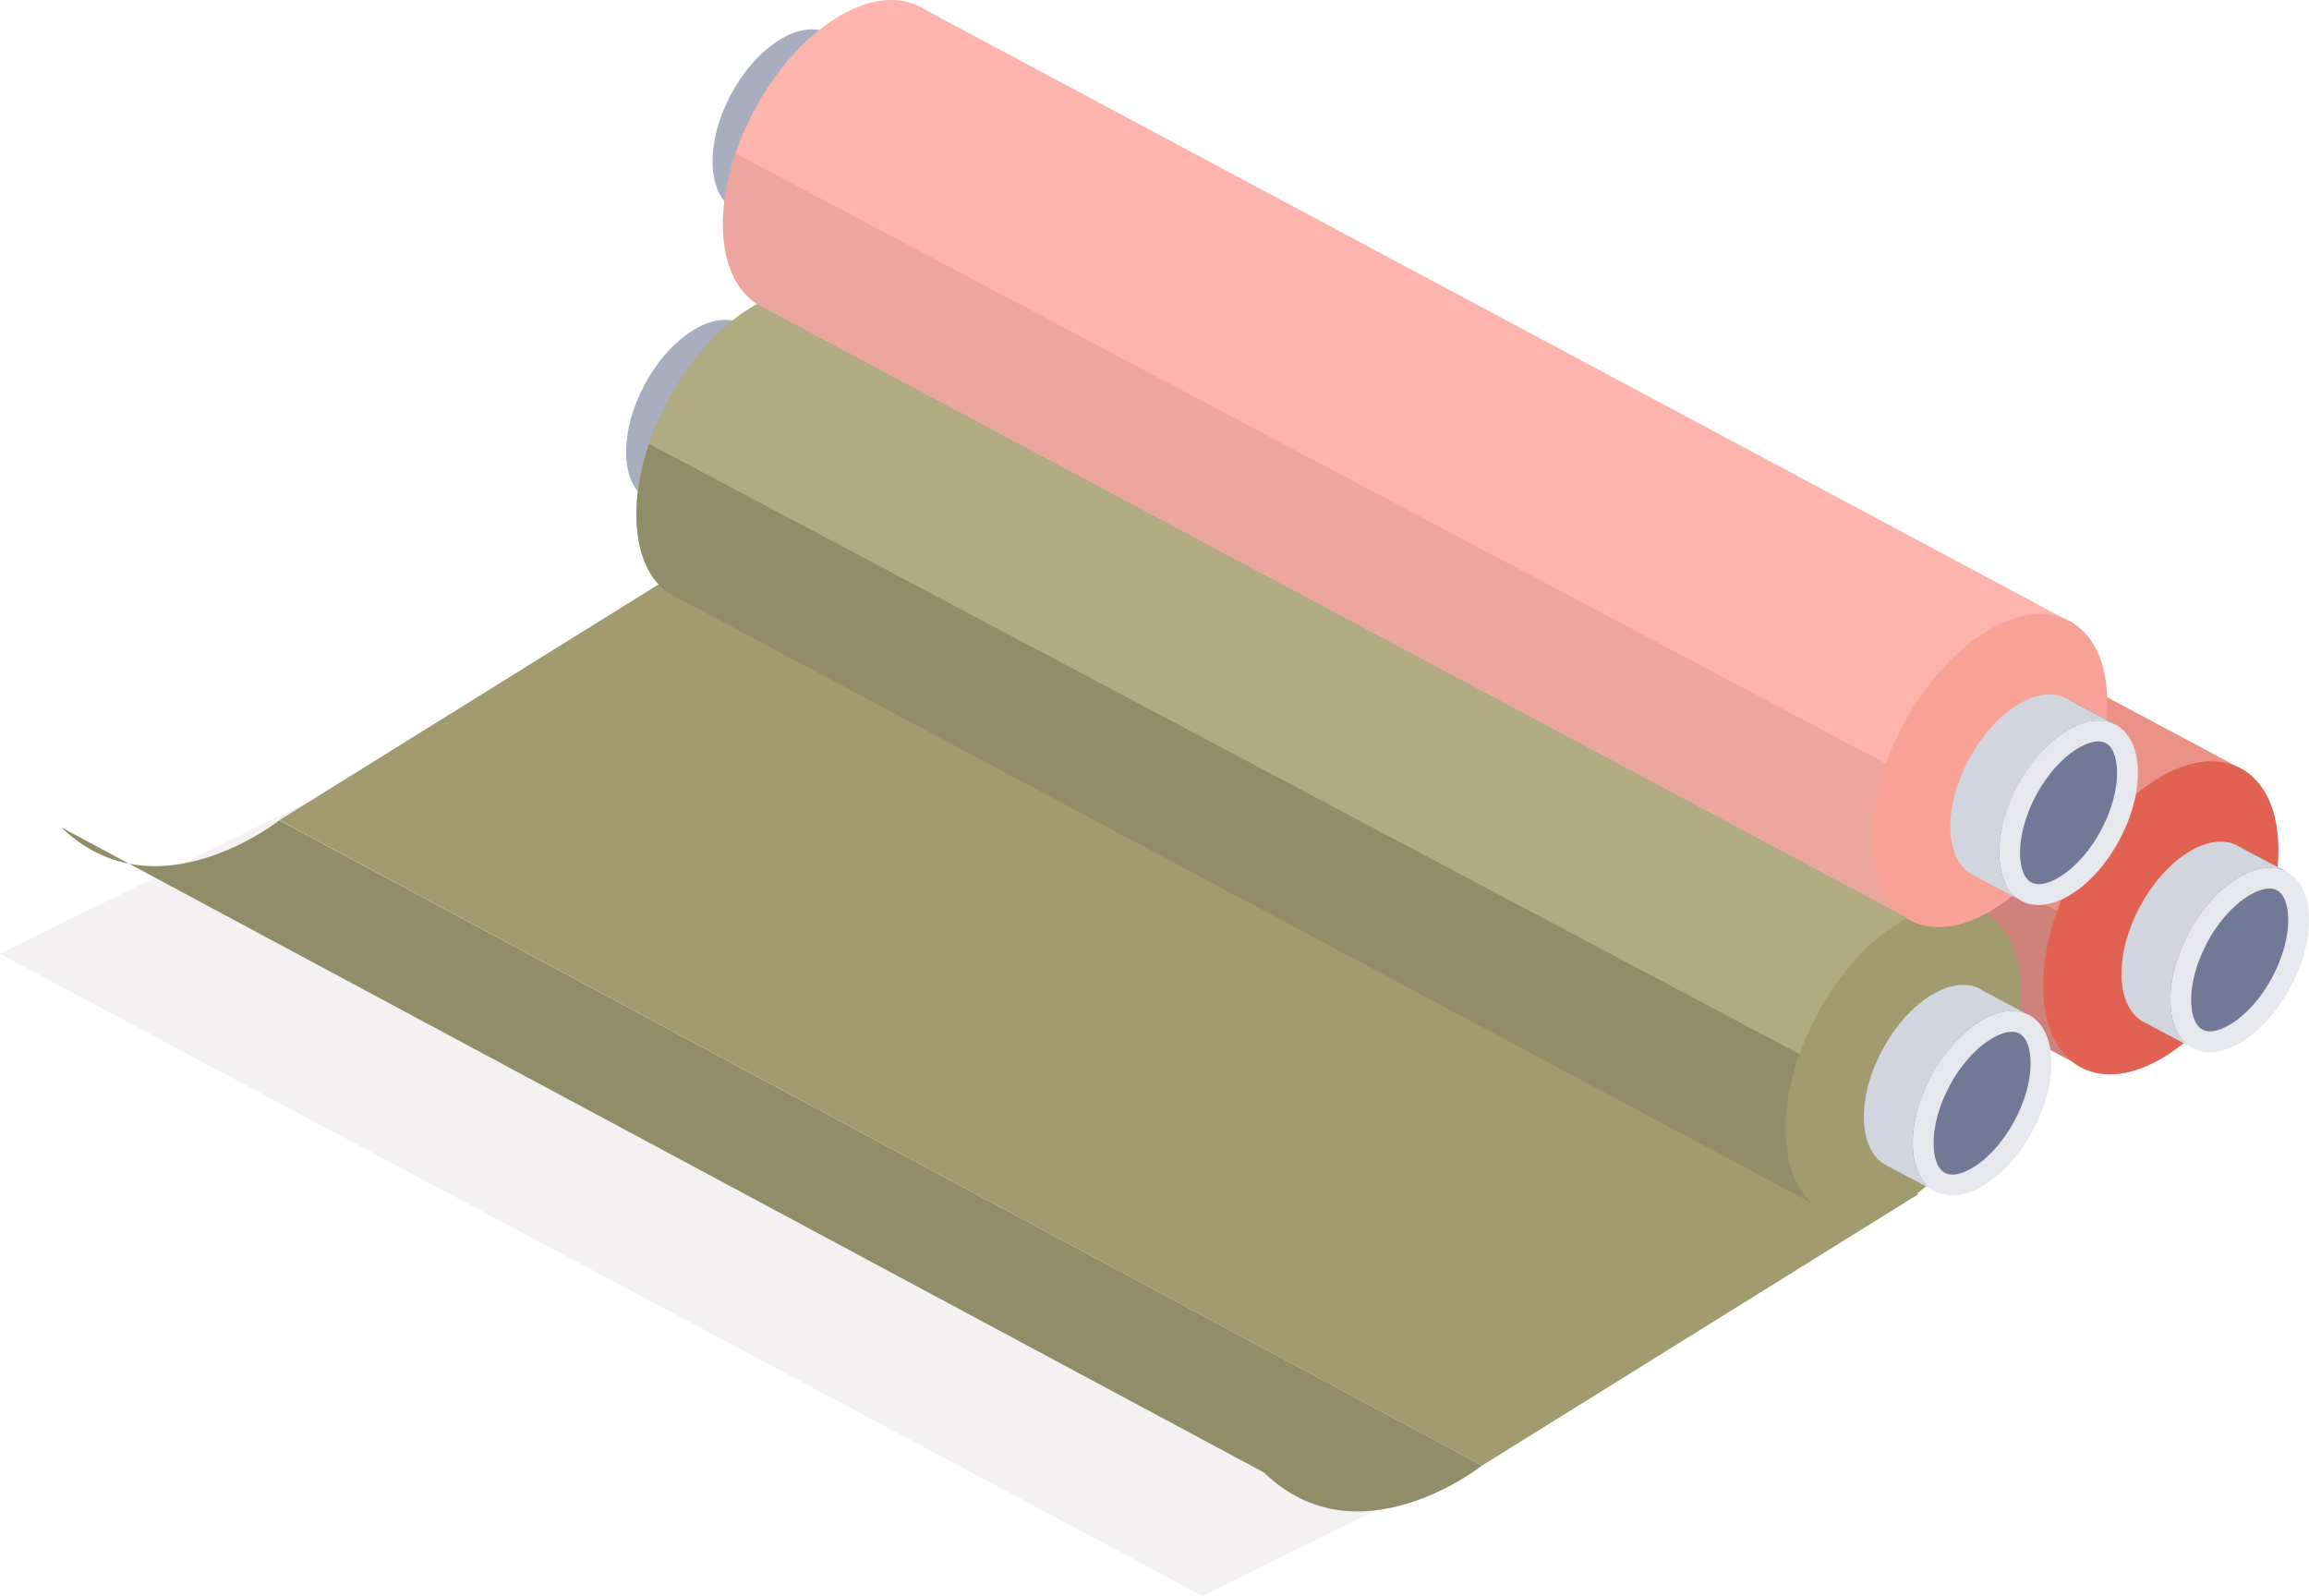 <?xml version="1.0" encoding="utf-8"?>
<!-- Generator: Adobe Illustrator 28.3.0, SVG Export Plug-In . SVG Version: 6.00 Build 0)  -->
<svg version="1.1" id="Layer_1" xmlns="http://www.w3.org/2000/svg" xmlns:xlink="http://www.w3.org/1999/xlink" x="0px" y="0px"
	 viewBox="272.62 466.56 169.59 117.21" style="enable-background:new 272.62 466.56 169.59 117.21;" xml:space="preserve">
<style type="text/css">
	.st0{fill:#D3DFD5;}
	.st1{fill:#A8AEBF;}
	.st2{fill:url(#SVGID_1_);}
	.st3{fill:url(#SVGID_00000162335977846764567920000004874405162509772943_);}
	.st4{opacity:0.4;}
	.st5{fill:#838BA4;}
	.st6{fill:url(#SVGID_00000030463383865101116760000007872103069331679150_);}
	.st7{fill:#EB9288;}
	.st8{fill-rule:evenodd;clip-rule:evenodd;fill:#E16253;}
	.st9{fill:#E07C70;}
	.st10{fill:#D2D4DE;}
	.st11{fill:#E6E8ED;}
	.st12{fill:#B0AB83;}
	.st13{fill:url(#SVGID_00000128479610141259485670000016668433765868730268_);}
	.st14{fill:url(#SVGID_00000052095663056423263160000014634315287417681815_);}
	.st15{fill:#C9CDD7;}
	.st16{fill:url(#SVGID_00000107575364234663067040000007599543901559071618_);}
	.st17{fill:url(#SVGID_00000083797593620621025170000008452761374585277573_);}
	.st18{fill:url(#SVGID_00000100357839334922406610000004199623613473604507_);}
	.st19{opacity:0.13;fill:#AC969B;}
	.st20{fill:#F6EEF0;}
	.st21{fill:#FFFFFF;}
	.st22{fill:#BDC1CE;}
	.st23{fill:#EADADE;}
	.st24{fill:#EEB3AC;}
	.st25{fill:url(#SVGID_00000175291160425053146220000012290507316259944629_);}
	.st26{fill:url(#SVGID_00000038384227339493913440000004999518761452653481_);}
	.st27{fill:url(#SVGID_00000168110402753995825970000002503258863212818346_);}
	.st28{fill:url(#SVGID_00000031185921773926131010000002146405825395941806_);}
	.st29{fill:url(#SVGID_00000156570738865192286810000001876329947243135122_);}
	.st30{fill:url(#SVGID_00000081616244135557491870000008592647263365462151_);}
	.st31{fill:#231F20;}
	.st32{fill:#EBAAA2;}
	.st33{fill:#E89A91;}
	.st34{fill:#E28175;}
	.st35{fill:#F3CDC8;}
	.st36{fill:#F9E6E3;}
	.st37{fill:#F9F9FA;}
	.st38{fill:#F5F5F7;}
	.st39{fill:#F3F3F6;}
	.st40{fill:#ECEEF1;}
	.st41{fill:#A0596B;}
	.st42{fill:#AC969B;}
	.st43{fill:#B98491;}
	.st44{fill:url(#SVGID_00000088819062226890283240000001150965951203170234_);}
	.st45{fill:#D4B4BC;}
	.st46{fill:#E3CDD3;}
	.st47{fill:#F1E6E9;}
	.st48{fill:#E4887D;}
	.st49{fill:#EBA8A0;}
	.st50{fill:#F9E4E2;}
	.st51{fill:#FAEAE8;}
	.st52{fill:#FBEEED;}
	.st53{fill:#FCF4F3;}
	.st54{fill:#FEF9F9;}
	.st55{fill:#444E75;}
	.st56{fill:#5C6687;}
	.st57{fill:#717996;}
	.st58{fill:#969CB1;}
	.st59{fill:#F1F1F4;}
	.st60{fill:#A46969;}
	.st61{fill-rule:evenodd;clip-rule:evenodd;fill:#A19B6F;}
	.st62{fill-rule:evenodd;clip-rule:evenodd;fill:url(#SVGID_00000155853233487167707210000001736826829246633606_);}
	.st63{fill:#FCB4AC;}
	.st64{opacity:0.22;}
	.st65{fill:#B57070;}
	.st66{fill:#F7A197;}
	.st67{fill-rule:evenodd;clip-rule:evenodd;fill:url(#SVGID_00000101802514868405657060000009714818507641349516_);}
	.st68{fill:#02384C;}
	.st69{fill-rule:evenodd;clip-rule:evenodd;fill:#B0AB83;}
	.st70{fill:#948F6A;}
	.st71{fill:url(#SVGID_00000039135229477801207690000007848853496473807268_);}
	.st72{fill:#F0A39A;}
	.st73{fill:url(#SVGID_00000006689654450055329820000008377396057391636122_);}
	.st74{fill:url(#SVGID_00000120519577185054235870000004884507773101834890_);}
	.st75{fill:#FDDAC6;}
	.st76{opacity:0.41;}
	.st77{fill:url(#SVGID_00000080890518599089559060000015233887538143211693_);}
	.st78{fill:url(#SVGID_00000133501522472900406550000017856260169728583554_);}
	.st79{fill:url(#SVGID_00000123402422445281213790000010133815308859572143_);}
	.st80{fill:url(#SVGID_00000101103137024991440740000003663321886704876933_);}
	.st81{fill:url(#SVGID_00000044884219216949573590000018355388667760838069_);}
	.st82{fill:url(#SVGID_00000065784531125482547730000007032872432404139703_);}
	.st83{fill:url(#SVGID_00000160170165190357255510000011653850893920873383_);}
	.st84{fill:url(#SVGID_00000131326397870246760550000017172352363210779046_);}
	.st85{fill:url(#SVGID_00000097480726100832725190000001100185455781388169_);}
	.st86{fill-rule:evenodd;clip-rule:evenodd;fill:#C396A2;}
	.st87{fill-rule:evenodd;clip-rule:evenodd;fill:#B67F8D;}
	.st88{fill:url(#SVGID_00000018951939849282711010000001954218339010310295_);}
	.st89{fill:url(#SVGID_00000030487061308602586540000018040627481798030989_);}
	.st90{fill:#7D859F;}
	.st91{opacity:0.25;fill:#AC969B;}
	.st92{fill:url(#SVGID_00000156553275532514969670000013166149246219847574_);}
	.st93{fill:url(#SVGID_00000025445318925813226880000012555441714991331469_);}
	.st94{fill:#BD8B97;}
	.st95{fill:url(#SVGID_00000087396304959500949380000010329592503279511700_);}
	.st96{fill:url(#SVGID_00000120558070576290770420000006116892956249639097_);}
	.st97{fill:url(#SVGID_00000152241047734476710570000013750859181106960306_);}
	.st98{fill:#858DA5;}
	.st99{fill:#F6D6D3;}
	.st100{fill:url(#SVGID_00000049199852031284202820000015210799349871247748_);}
	
		.st101{opacity:0.33;clip-path:url(#SVGID_00000160908589842138802600000008251112923202628792_);fill:url(#SVGID_00000101795298743982672890000016816395667994828419_);}
	
		.st102{opacity:0.33;clip-path:url(#SVGID_00000148649272917704127820000000560493033141300905_);fill:url(#SVGID_00000093153721605726142190000010635356136690024067_);}
	
		.st103{opacity:0.33;clip-path:url(#SVGID_00000100373891058958088750000011530745633683316125_);fill:url(#SVGID_00000151507616015062412220000005806869319777879957_);}
	.st104{fill:url(#SVGID_00000081642045379967880800000018143502980826296210_);}
	.st105{clip-path:url(#SVGID_00000013180058252127717350000003344687618219636102_);}
	.st106{opacity:0.31;fill:#F5EDEF;}
	.st107{fill:url(#SVGID_00000000933393230910844670000017201159948251179678_);}
	.st108{fill:#35416A;}
	.st109{fill:#697190;}
	.st110{fill:#9AA0B5;}
	.st111{fill:#CCCFD9;}
	.st112{clip-path:url(#SVGID_00000032630888671961279540000008627179909664883891_);fill:#D2D4DE;}
	.st113{opacity:0.08;fill:#AC969B;}
	.st114{fill:#BFA3AA;}
	.st115{fill:#DEC5CC;}
	.st116{fill:#EBDCE0;}
	.st117{clip-path:url(#SVGID_00000012452852190024307080000007049650613507188631_);fill:#8A5F5A;}
	.st118{clip-path:url(#SVGID_00000012452852190024307080000007049650613507188631_);}
	.st119{fill:#B0AB7F;}
	.st120{fill:#969166;}
	.st121{clip-path:url(#SVGID_00000012452852190024307080000007049650613507188631_);fill:#B0AB7F;}
	.st122{clip-path:url(#SVGID_00000012452852190024307080000007049650613507188631_);fill:#969166;}
	.st123{opacity:0.72;clip-path:url(#SVGID_00000144297266749147453530000009495426601352374179_);}
	.st124{fill:#D98C66;}
	.st125{fill:#EFAD8D;}
	.st126{opacity:0.72;clip-path:url(#SVGID_00000021096751570025578210000003442498647440248758_);}
	.st127{clip-path:url(#SVGID_00000096740003121636521370000012377678962783528576_);fill:#8A5F5A;}
	.st128{clip-path:url(#SVGID_00000096740003121636521370000012377678962783528576_);fill:#B0AB7F;}
	.st129{clip-path:url(#SVGID_00000096740003121636521370000012377678962783528576_);fill:#969166;}
	.st130{opacity:0.72;clip-path:url(#SVGID_00000084529169002241035070000009174222935499507343_);}
	.st131{clip-path:url(#SVGID_00000014616665050937896160000005451632910554721441_);fill:#8A5F5A;}
	.st132{clip-path:url(#SVGID_00000014616665050937896160000005451632910554721441_);fill:#B0AB7F;}
	.st133{clip-path:url(#SVGID_00000014616665050937896160000005451632910554721441_);fill:#969166;}
	.st134{fill:url(#SVGID_00000051344796849838836660000008521587091650226861_);}
	.st135{fill:#FAABA2;}
	.st136{fill-rule:evenodd;clip-rule:evenodd;fill:#BD8B97;}
	.st137{opacity:0.12;fill:#AC969B;}
	.st138{fill:url(#SVGID_00000157310567323262137890000002020082888264700062_);}
	.st139{fill:#F5D5D1;}
	.st140{fill:url(#SVGID_00000030450130093273436860000009570478977647968929_);}
	.st141{fill:#E79A71;}
	.st142{fill:#F5B593;}
	
		.st143{opacity:0.39;clip-path:url(#SVGID_00000077290232294475356140000003528867530659232938_);fill:url(#SVGID_00000001638619481689825660000015574227372190711193_);}
	.st144{fill:url(#SVGID_00000115479763311669252480000005073270918523615934_);}
	.st145{fill:url(#SVGID_00000147191624806030646300000015597305337342409346_);}
	.st146{fill:#F6C8C2;}
	.st147{fill-rule:evenodd;clip-rule:evenodd;fill:#D3DFD5;}
	.st148{fill:url(#SVGID_00000145059268254506057140000002341446176921495215_);}
	.st149{opacity:0.46;}
	.st150{opacity:0.25;clip-path:url(#SVGID_00000146498012102076705050000012258955036676028847_);}
	.st151{fill:url(#SVGID_00000116923997240839223160000004158424436599430831_);}
	
		.st152{clip-path:url(#SVGID_00000070111941275498067610000008690614798663249792_);fill:url(#SVGID_00000050624141222440052570000001059685711956324782_);}
	.st153{fill:#492B23;}
	.st154{fill:#BC8779;}
	.st155{fill:#AA7065;}
	.st156{fill:#331B18;}
	.st157{fill:#9E5F5F;}
	.st158{fill:#C93F3F;}
	.st159{fill:#D84C4C;}
	.st160{fill:#B2C1B4;}
	.st161{fill:#844B45;}
	.st162{fill:#A86B65;}
	.st163{fill:#6B443E;}
	.st164{fill:#FFC255;}
	.st165{fill:#353D3B;}
	.st166{fill:url(#SVGID_00000065059799461306904120000017204931764930905010_);}
	.st167{fill:url(#SVGID_00000135654159065485146010000015038250335106320023_);}
	.st168{fill:url(#SVGID_00000026145654241328144820000010163691936855560355_);}
	.st169{fill:url(#SVGID_00000176746194806877937030000013975257700018743187_);}
	.st170{fill:url(#SVGID_00000174570817431662053730000011940857446726826662_);}
	.st171{fill:url(#SVGID_00000155117424409488227800000003093158911963907205_);}
	
		.st172{opacity:0.33;clip-path:url(#SVGID_00000172437171840070625270000016220787540763531950_);fill:url(#SVGID_00000021812984224023523860000013531586583656232098_);}
	
		.st173{opacity:0.33;clip-path:url(#SVGID_00000124876290854837265700000006372127442486428548_);fill:url(#SVGID_00000056422443622240836940000000041690466355949490_);}
	
		.st174{opacity:0.33;clip-path:url(#SVGID_00000033355150332587440490000000598624468475481760_);fill:url(#SVGID_00000019658289523404280360000011692446034962401971_);}
	.st175{fill:url(#SVGID_00000036241901089959058760000012633127038017817216_);}
	.st176{clip-path:url(#SVGID_00000033346317830227831390000001081331871510860928_);}
	.st177{fill:url(#SVGID_00000133488375194703865480000010757501579931641233_);}
	.st178{clip-path:url(#SVGID_00000166659279785411621290000009494885822138007444_);fill:#D2D4DE;}
	.st179{clip-path:url(#SVGID_00000087370925631494989940000010623138121653279367_);fill:#8A5F5A;}
	.st180{clip-path:url(#SVGID_00000087370925631494989940000010623138121653279367_);}
	.st181{clip-path:url(#SVGID_00000087370925631494989940000010623138121653279367_);fill:#B0AB7F;}
	.st182{clip-path:url(#SVGID_00000087370925631494989940000010623138121653279367_);fill:#969166;}
	.st183{opacity:0.72;clip-path:url(#SVGID_00000113340831297546676490000013135440681236808890_);}
	.st184{opacity:0.72;clip-path:url(#SVGID_00000052098467698057707400000013456790708101205434_);}
	.st185{clip-path:url(#SVGID_00000176732690009836351240000017007782413034545295_);fill:#8A5F5A;}
	.st186{clip-path:url(#SVGID_00000176732690009836351240000017007782413034545295_);fill:#B0AB7F;}
	.st187{clip-path:url(#SVGID_00000176732690009836351240000017007782413034545295_);fill:#969166;}
	.st188{opacity:0.72;clip-path:url(#SVGID_00000119824479321179120240000006382795360982337983_);}
	.st189{clip-path:url(#SVGID_00000043441285166851633850000009849347804519052180_);fill:#8A5F5A;}
	.st190{clip-path:url(#SVGID_00000043441285166851633850000009849347804519052180_);fill:#B0AB7F;}
	.st191{clip-path:url(#SVGID_00000043441285166851633850000009849347804519052180_);fill:#969166;}
	.st192{fill:url(#SVGID_00000031194425879249780760000014616919820769235618_);}
	.st193{fill:url(#SVGID_00000108992541640576344960000018127216025582833052_);}
	.st194{fill:url(#SVGID_00000019677937363591754520000005161907757423365010_);}
	
		.st195{opacity:0.39;clip-path:url(#SVGID_00000034053433808409401070000005006710403181388711_);fill:url(#SVGID_00000148633996102984607940000005361778644669371788_);}
	.st196{fill:url(#SVGID_00000047751740024772689190000000672493246379373748_);}
	.st197{fill:url(#SVGID_00000031186661516040685630000006345409408223952530_);}
	.st198{fill:url(#SVGID_00000013892052917977259970000017805849336516025478_);}
	.st199{opacity:0.25;clip-path:url(#SVGID_00000162333717010599283870000003561590924169445050_);}
	.st200{fill:url(#SVGID_00000111895723104821200000000014268863245583360683_);}
	
		.st201{clip-path:url(#SVGID_00000005232394201048137450000017123429228393410713_);fill:url(#SVGID_00000101066550867068727850000013598388351216619684_);}
	.st202{fill:url(#SVGID_00000108283914855725707480000006035721409833435050_);}
	.st203{fill:url(#SVGID_00000030470277701591883090000005675107046941227393_);}
	.st204{fill:url(#SVGID_00000173150355441476090640000011800256130982259355_);}
	.st205{fill:url(#SVGID_00000062162680121188325590000016488238466246735795_);}
	.st206{fill:url(#SVGID_00000165233405780907884560000013805754108326637964_);}
	.st207{fill:url(#SVGID_00000176034243001057946800000006670985429923567765_);}
	.st208{fill:url(#SVGID_00000158710991859028550160000007762544140175728773_);}
	.st209{fill:url(#SVGID_00000127029138029088669360000004256153404339562884_);}
	.st210{fill:url(#SVGID_00000031202944768077352930000009183949024002467989_);}
	.st211{fill:url(#SVGID_00000075867869404707488390000006689501871444607656_);}
	.st212{fill:url(#SVGID_00000065775940234902922610000003319865108890350466_);}
	.st213{fill:url(#SVGID_00000028303530792198488460000008135098812534440082_);}
	.st214{fill:url(#SVGID_00000021097423921238867600000016656699085136036515_);}
	.st215{fill:url(#SVGID_00000140006212082026179060000005091899893796727695_);}
	.st216{fill:url(#SVGID_00000093891914772010113260000000522740540299080859_);}
	.st217{fill:url(#SVGID_00000125564682447298157220000002685891018669935766_);}
	.st218{fill:url(#SVGID_00000132778458759511054050000016618546946005691051_);}
	.st219{fill:url(#SVGID_00000036241702807823293640000003594339376992993426_);}
	.st220{fill:url(#SVGID_00000029751200579580862220000008281681362387914371_);}
	.st221{fill:url(#SVGID_00000131343368210404125940000005395107420708687494_);}
	.st222{fill:url(#SVGID_00000114762901592135061400000014766478255969252746_);}
	.st223{fill:url(#SVGID_00000181065444782369986560000014877498919701040309_);}
	.st224{fill:url(#SVGID_00000026141724176993662990000002471721532938168219_);}
	.st225{fill:url(#SVGID_00000155147744385081067520000004133807702902743681_);}
	.st226{fill:url(#SVGID_00000005229490370602999050000006271393207231511452_);}
	.st227{fill:url(#SVGID_00000082345206831634725120000015204184835636107422_);}
	.st228{fill:url(#SVGID_00000103233101856392557450000006060310165142358431_);}
	.st229{fill:url(#SVGID_00000183946777344788823820000014942886172066414756_);}
	.st230{fill:url(#SVGID_00000036948586396569649490000010022600914741953420_);}
	.st231{fill-rule:evenodd;clip-rule:evenodd;fill:url(#SVGID_00000088817767496437513410000003003760030154408853_);}
	.st232{fill-rule:evenodd;clip-rule:evenodd;fill:url(#SVGID_00000013182864738732168300000008559458485063981711_);}
</style>
<g>
	<polygon class="st19" points="384.09,572.34 360.94,583.77 272.62,536.62 295.77,525.19 	"/>
	<g>
		<g>
			<g>
				<g>
					<path class="st1" d="M337.52,489.46c-0.11-3.31,2.08-7.4,4.89-9.15c1.31-0.81,2.52-0.97,3.45-0.58l0,0l0,0
						c0.14,0.06,0.26,0.13,0.39,0.21l3.28,1.75c-0.94-0.44-2.18-0.3-3.53,0.54c-2.81,1.75-5,5.84-4.89,9.15
						c0.05,1.58,0.62,2.69,1.5,3.23l-3.29-1.75c-0.12-0.05-0.24-0.12-0.35-0.19l0,0l0,0C338.12,492.11,337.57,491.01,337.52,489.46z
						"/>
				</g>
				<path class="st7" d="M338.28,494.22c-0.18-5.61,3.53-12.57,8.3-15.53c2.22-1.38,4.28-1.65,5.86-0.98l0,0l0,0
					c0.23,0.1,0.45,0.21,0.66,0.35l84.47,45.15l-12.76,21.32l-83.46-44.54c-0.21-0.09-0.41-0.2-0.6-0.32l0,0l0,0
					C339.3,498.73,338.37,496.86,338.28,494.22z"/>
				<g class="st4">
					<path class="st60" d="M431.66,544.13c-2.71,1.69-5.18,1.72-6.84,0.4l0,0l-83.46-44.54c-0.21-0.09-0.41-0.2-0.6-0.32l0,0l0,0
						c-1.46-0.94-2.39-2.81-2.47-5.44c-0.06-1.79,0.28-3.71,0.92-5.59l96.81,51.35C434.75,541.68,433.27,543.13,431.66,544.13z"/>
				</g>
				<path class="st8" d="M422.69,539.34c0.18,5.61,4.2,7.76,8.97,4.79c4.77-2.97,8.49-9.92,8.3-15.53c-0.18-5.61-4.2-7.76-8.97-4.79
					C426.22,526.77,422.51,533.72,422.69,539.34z"/>
				<path class="st57" d="M437.18,528.78l3.28,1.75c0,0,1.45,4.93,0.65,6.66s-2.7,5.04-4.51,5.19c-1.81,0.15-3.24,0.11-3.24,0.11
					l-3.1-0.79L437.18,528.78z"/>
				<g>
					<path class="st10" d="M428.44,538.31c-0.11-3.31,2.08-7.4,4.89-9.15c1.31-0.81,2.52-0.97,3.45-0.58l0,0l0,0
						c0.14,0.06,0.26,0.13,0.39,0.21l3.28,1.75c-0.94-0.44-2.18-0.3-3.53,0.54c-2.81,1.75-5,5.84-4.89,9.15
						c0.05,1.58,0.62,2.69,1.5,3.23l-3.29-1.75c-0.12-0.05-0.24-0.12-0.35-0.19l0,0v0C429.04,540.96,428.49,539.86,428.44,538.31z"
						/>
				</g>
				<path class="st11" d="M439.32,531.82c1.17,0,1.34,1.49,1.36,2.13c0.09,2.77-1.82,6.34-4.17,7.8c-0.74,0.46-1.27,0.56-1.59,0.56
					c-1.17,0-1.34-1.49-1.36-2.13c-0.09-2.77,1.82-6.34,4.17-7.8C438.47,531.91,439,531.82,439.32,531.82L439.32,531.82
					L439.32,531.82z M439.32,530.29c-0.72,0-1.54,0.25-2.4,0.79c-2.81,1.75-5,5.84-4.89,9.15c0.08,2.3,1.24,3.61,2.89,3.61
					c0.72,0,1.54-0.25,2.4-0.79c2.81-1.75,5-5.84,4.89-9.15C442.13,531.6,440.97,530.29,439.32,530.29L439.32,530.29z"/>
			</g>
			<polygon class="st61" points="293.14,526.8 381.47,574.2 413.53,554.26 325.19,506.87 			"/>
			<g>
				<g>
					<path class="st1" d="M318.61,499.98c-0.11-3.31,2.08-7.4,4.89-9.15c1.31-0.81,2.52-0.97,3.45-0.58l0,0l0,0
						c0.14,0.06,0.26,0.13,0.39,0.21l3.28,1.75c-0.94-0.44-2.18-0.3-3.53,0.54c-2.81,1.75-5,5.84-4.89,9.15
						c0.05,1.58,0.62,2.69,1.5,3.23l-3.29-1.75c-0.12-0.05-0.24-0.12-0.35-0.19l0,0l0,0C319.2,502.63,318.66,501.53,318.61,499.98z"
						/>
				</g>
				<path class="st12" d="M319.37,504.74c-0.18-5.61,3.53-12.57,8.3-15.53c2.22-1.38,4.28-1.65,5.86-0.98l0,0l0,0
					c0.23,0.1,0.45,0.21,0.66,0.35l84.47,45.15l-12.76,21.32l-83.46-44.54c-0.21-0.09-0.41-0.2-0.6-0.32l0,0l0,0
					C320.38,509.25,319.45,507.38,319.37,504.74z"/>
				<linearGradient id="SVGID_1_" gradientUnits="userSpaceOnUse" x1="319.359" y1="527.567" x2="417.093" y2="527.567">
					<stop  offset="0" style="stop-color:#928D69"/>
					<stop  offset="0.5" style="stop-color:#928D69"/>
					<stop  offset="1" style="stop-color:#928D69"/>
				</linearGradient>
				<path style="fill-rule:evenodd;clip-rule:evenodd;fill:url(#SVGID_1_);" d="M412.74,554.65c-2.71,1.69-5.18,1.72-6.84,0.4l0,0
					l-83.46-44.54c-0.21-0.09-0.41-0.2-0.6-0.32l0,0l0,0c-1.46-0.94-2.39-2.81-2.47-5.44c-0.06-1.79,0.28-3.71,0.92-5.59
					l96.81,51.35C415.83,552.2,414.35,553.65,412.74,554.65z"/>
				<path class="st61" d="M403.77,549.86c0.18,5.61,4.2,7.76,8.97,4.79c4.77-2.97,8.49-9.92,8.3-15.53
					c-0.18-5.61-4.2-7.76-8.97-4.79C407.3,537.29,403.59,544.24,403.77,549.86z"/>
				<path class="st57" d="M418.26,539.31l3.28,1.75c0,0,1.45,4.93,0.65,6.66c-0.8,1.73-2.7,5.04-4.51,5.19
					c-1.81,0.15-3.24,0.11-3.24,0.11l-3.1-0.79L418.26,539.31z"/>
				<g>
					<path class="st10" d="M409.52,548.83c-0.11-3.31,2.08-7.4,4.89-9.15c1.31-0.81,2.52-0.97,3.45-0.58l0,0l0,0
						c0.14,0.06,0.26,0.13,0.39,0.21l3.28,1.75c-0.94-0.44-2.18-0.3-3.53,0.54c-2.81,1.75-5,5.84-4.89,9.15
						c0.05,1.58,0.62,2.69,1.5,3.23l-3.29-1.75c-0.12-0.05-0.24-0.12-0.35-0.19l0,0l0,0C410.12,551.48,409.57,550.38,409.52,548.83z
						"/>
				</g>
				<path class="st11" d="M420.4,542.34c1.17,0,1.34,1.49,1.36,2.13c0.09,2.77-1.82,6.34-4.17,7.8c-0.74,0.46-1.27,0.56-1.59,0.56
					c-1.17,0-1.34-1.49-1.36-2.13c-0.09-2.77,1.82-6.34,4.17-7.8C419.55,542.43,420.08,542.34,420.4,542.34L420.4,542.34
					L420.4,542.34z M420.4,540.81c-0.72,0-1.54,0.25-2.4,0.79c-2.81,1.75-5,5.84-4.89,9.15c0.08,2.3,1.24,3.61,2.89,3.61
					c0.72,0,1.54-0.25,2.4-0.79c2.81-1.75,5-5.84,4.89-9.15C423.21,542.12,422.05,540.81,420.4,540.81L420.4,540.81z"/>
			</g>
			<g>
				<g>
					<path class="st1" d="M324.96,478.65c-0.11-3.31,2.08-7.4,4.89-9.15c1.31-0.81,2.52-0.97,3.45-0.58l0,0l0,0
						c0.14,0.06,0.26,0.13,0.39,0.21l3.28,1.75c-0.94-0.44-2.18-0.3-3.53,0.54c-2.81,1.75-5,5.84-4.89,9.15
						c0.05,1.58,0.62,2.69,1.5,3.23l-3.29-1.75c-0.12-0.05-0.24-0.12-0.35-0.19l0,0l0,0C325.56,481.31,325.01,480.2,324.96,478.65z"
						/>
				</g>
				<path class="st63" d="M325.72,483.42c-0.18-5.61,3.53-12.57,8.3-15.53c2.22-1.38,4.28-1.65,5.86-0.98l0,0l0,0
					c0.23,0.1,0.45,0.21,0.66,0.35l84.47,45.15l-12.76,21.32l-83.46-44.54c-0.21-0.09-0.41-0.2-0.6-0.32l0,0l0,0
					C326.74,487.92,325.8,486.05,325.72,483.42z"/>
				<g class="st64">
					<path class="st65" d="M419.09,533.32c-2.71,1.69-5.18,1.72-6.84,0.4l0,0l-83.46-44.54c-0.21-0.09-0.41-0.2-0.6-0.32l0,0l0,0
						c-1.46-0.94-2.39-2.81-2.47-5.44c-0.06-1.79,0.28-3.71,0.92-5.59l96.81,51.35C422.19,530.87,420.7,532.32,419.09,533.32z"/>
				</g>
				<path class="st66" d="M410.12,528.53c0.18,5.61,4.2,7.76,8.97,4.79c4.77-2.97,8.49-9.92,8.3-15.53
					c-0.18-5.61-4.2-7.76-8.97-4.79C413.66,515.96,409.94,522.92,410.12,528.53z"/>
				<path class="st57" d="M424.61,517.98l3.28,1.75c0,0,1.45,4.93,0.65,6.66c-0.8,1.73-2.7,5.04-4.51,5.19
					c-1.81,0.15-3.24,0.11-3.24,0.11l-3.1-0.79L424.61,517.98z"/>
				<g>
					<path class="st10" d="M415.87,527.5c-0.11-3.31,2.08-7.4,4.89-9.15c1.31-0.81,2.52-0.97,3.45-0.58l0,0l0,0
						c0.14,0.06,0.26,0.13,0.39,0.21l3.28,1.75c-0.94-0.44-2.18-0.3-3.53,0.54c-2.81,1.75-5,5.84-4.89,9.15
						c0.05,1.58,0.62,2.69,1.5,3.23l-3.29-1.75c-0.12-0.05-0.24-0.12-0.35-0.19l0,0l0,0C416.47,530.16,415.93,529.05,415.87,527.5z"
						/>
				</g>
				<path class="st11" d="M426.75,521.01c1.17,0,1.34,1.49,1.36,2.13c0.09,2.77-1.82,6.34-4.17,7.8c-0.74,0.46-1.27,0.56-1.59,0.56
					c-1.17,0-1.34-1.49-1.36-2.13c-0.09-2.77,1.82-6.34,4.17-7.8C425.9,521.11,426.44,521.01,426.75,521.01L426.75,521.01
					L426.75,521.01z M426.75,519.48c-0.72,0-1.54,0.25-2.4,0.79c-2.81,1.75-5,5.84-4.89,9.15c0.08,2.3,1.24,3.61,2.89,3.61
					c0.72,0,1.54-0.25,2.4-0.79c2.81-1.75,5-5.84,4.89-9.15C429.57,520.79,428.4,519.48,426.75,519.48L426.75,519.48z"/>
			</g>
		</g>
		
			<linearGradient id="SVGID_00000087381188547707859280000002200960254999128198_" gradientUnits="userSpaceOnUse" x1="277.134" y1="552.183" x2="381.474" y2="552.183">
			<stop  offset="0" style="stop-color:#928D69"/>
			<stop  offset="0.5" style="stop-color:#928D69"/>
			<stop  offset="1" style="stop-color:#928D69"/>
		</linearGradient>
		<path style="fill-rule:evenodd;clip-rule:evenodd;fill:url(#SVGID_00000087381188547707859280000002200960254999128198_);" d="
			M277.13,527.33c6.91,6.69,16-0.52,16-0.52l88.34,47.39c0,0-9.1,7.22-16,0.52L277.13,527.33z"/>
	</g>
</g>
</svg>
